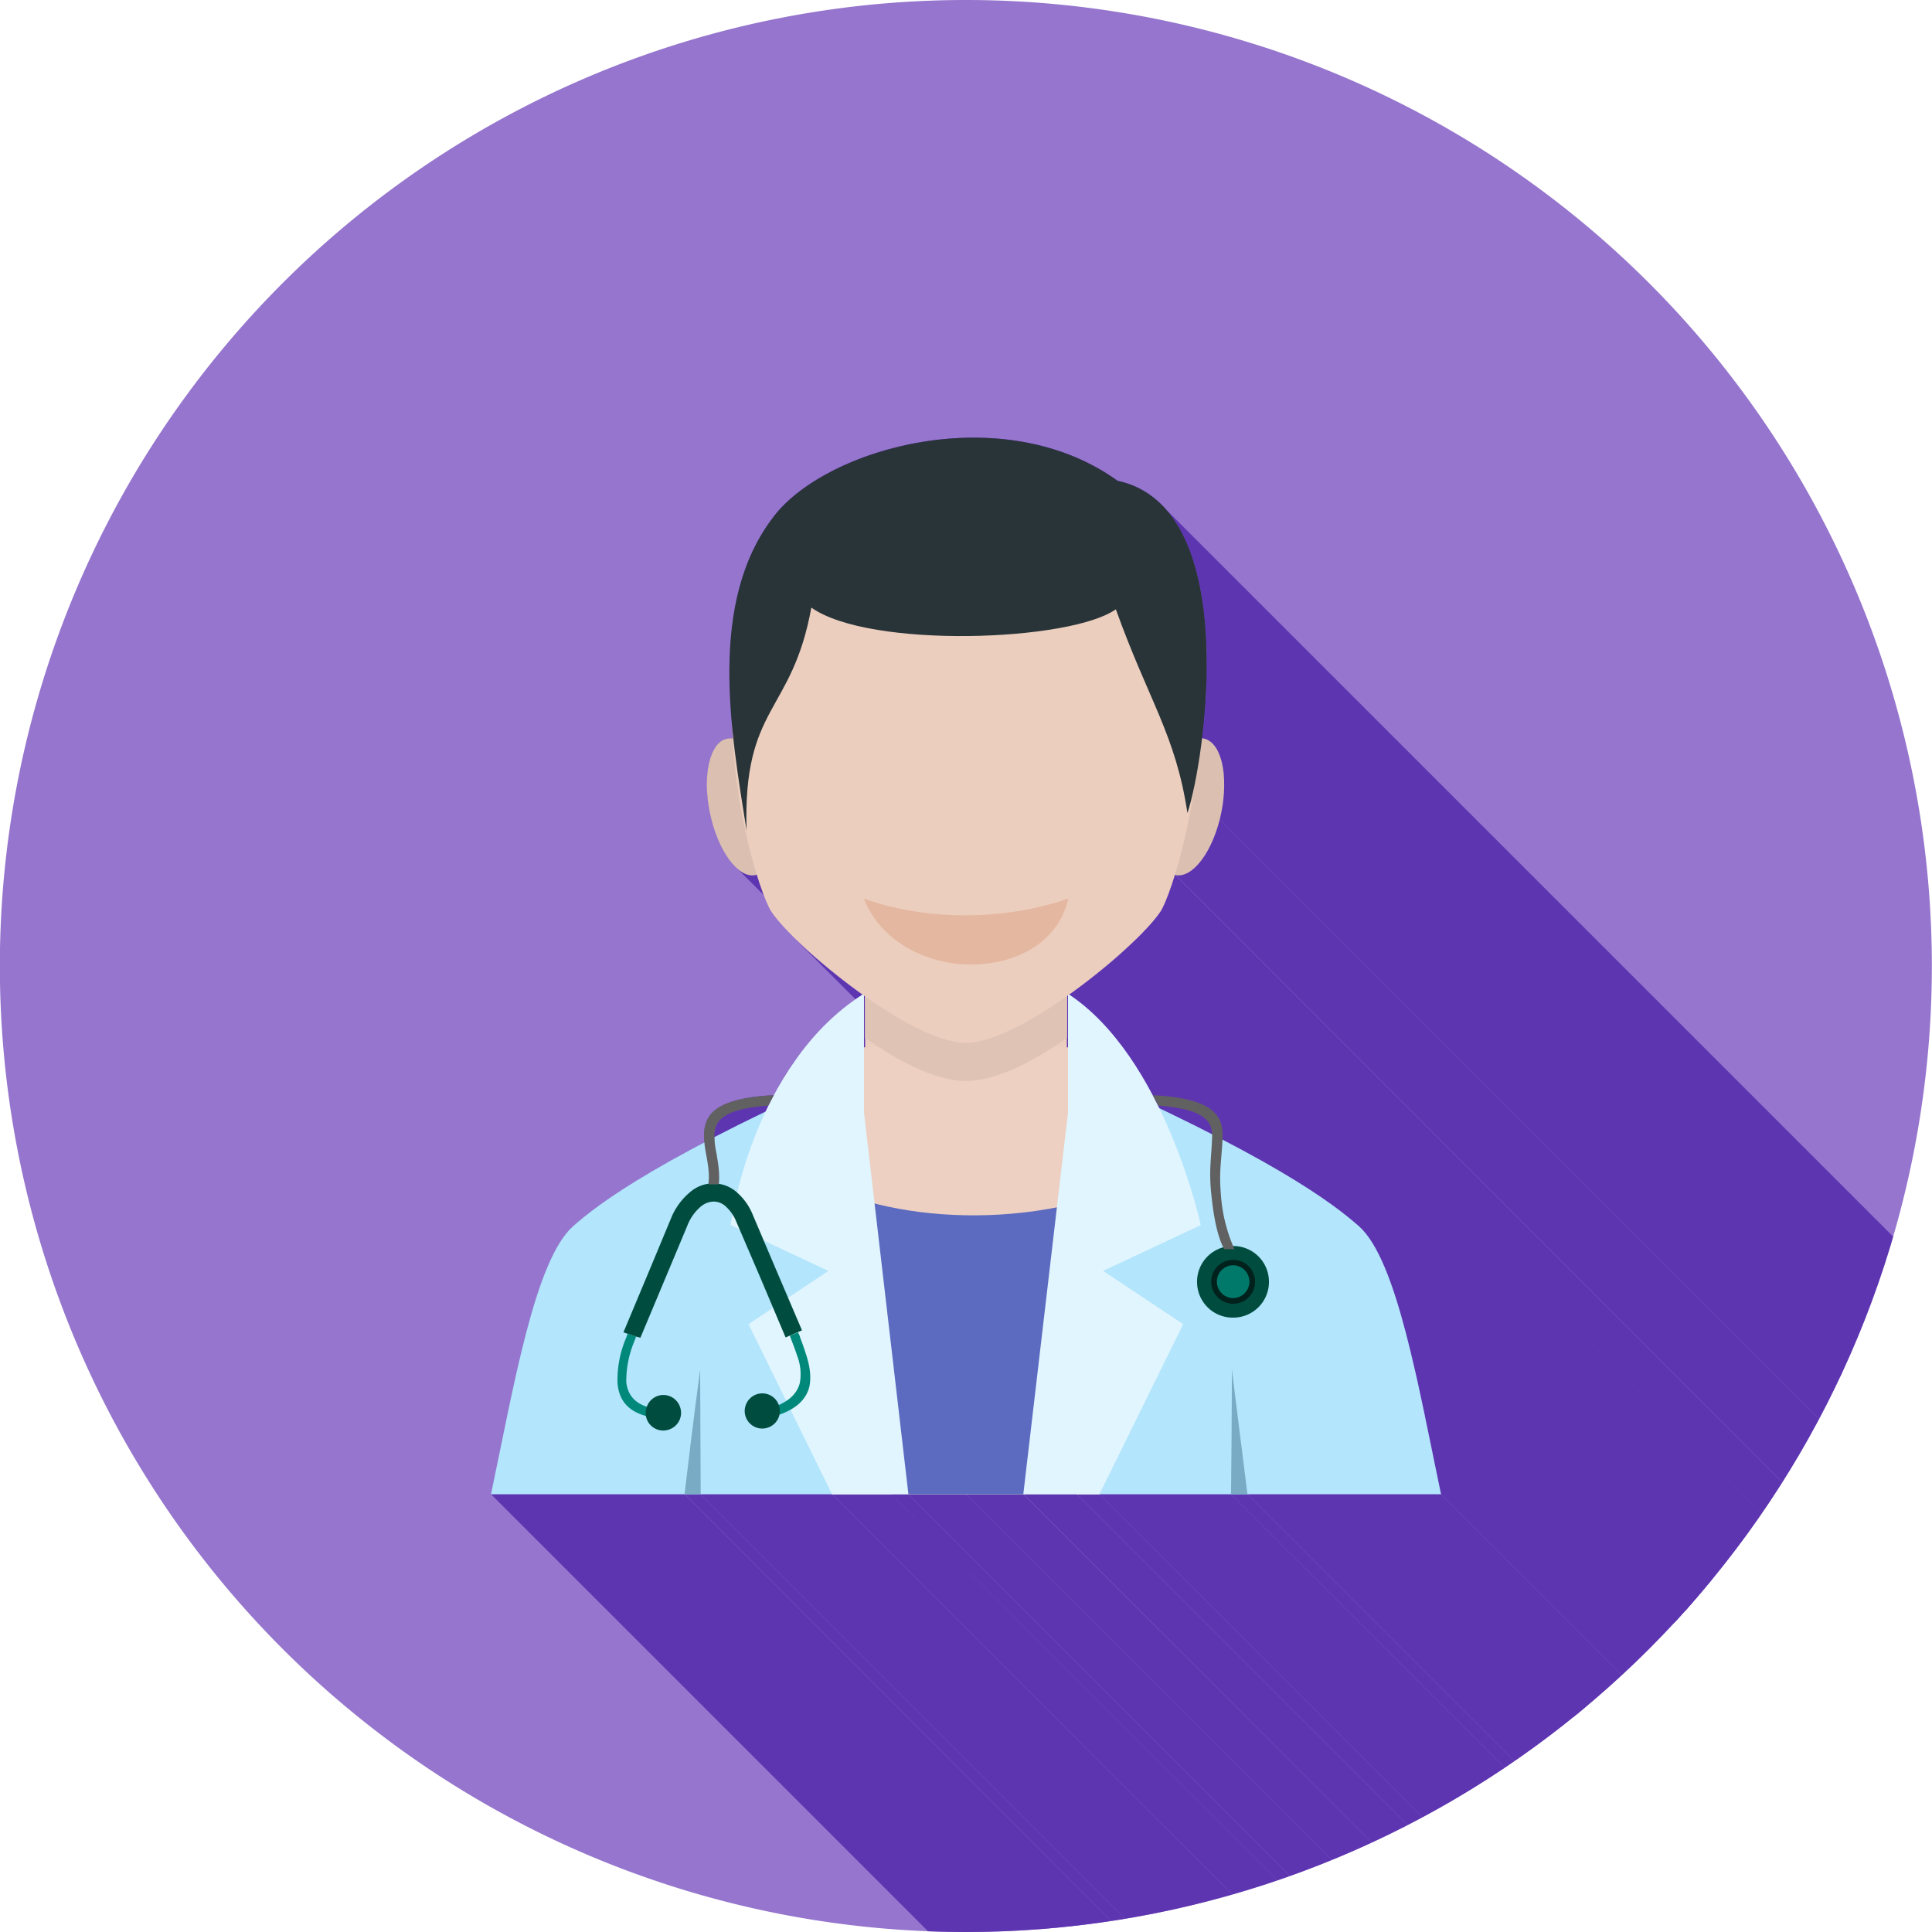 <svg clip-rule="evenodd" fill-rule="evenodd" height="655.359" image-rendering="optimizeQuality" shape-rendering="geometricPrecision" text-rendering="geometricPrecision" viewBox="0 0 6.827 6.827" width="655.359" xmlns="http://www.w3.org/2000/svg"><clipPath id="a"><path d="M3.413 0a3.413 3.413 0 1 1 0 6.827 3.413 3.413 0 0 1 0-6.827z"/></clipPath><path d="M3.413 0a3.413 3.413 0 1 1 0 6.827 3.413 3.413 0 0 1 0-6.827z" fill="#9575cd"/><g clip-path="url(#a)" fill="#5e35b1"><path d="m4.121 1.801 3.786 3.786.019.023.016.024.016.026.014.027.012.029.011.03.01.03.01.033.007.032.007.034.006.034.005.035.003.035.003.036.002.035.002.036v.107l-.002.035-.002.035-.002.034-.003.033-.003.033-.004.032-3.786-3.787.003-.031.004-.033.002-.033.003-.034.002-.035.001-.035V2.37l.001-.035V2.3l-.002-.036-.002-.036-.003-.035-.004-.035-.004-.035-.006-.034-.007-.034-.008-.033-.009-.032-.01-.03-.011-.03-.013-.029-.014-.027-.015-.026-.017-.024z"/><path d="m4.289 2.631 3.786 3.787.004.005.004.006.004.006.003.007.004.007.003.008.002.008.003.008.002.009.002.01.002.009.001.01.001.01.001.01v.01l.001.011v.034l-.002.012v.011l-.002.012-.002.012-.002.012-.002.013-.003.012-.003.012L4.31 2.896l.003-.012.002-.013.003-.012.002-.012.002-.012v-.012l.002-.012V2.8l.001-.012v-.044l-.001-.01-.001-.01-.002-.01-.001-.01-.002-.008-.002-.009-.003-.008-.003-.008-.003-.008-.003-.007-.003-.007-.004-.006-.004-.006z"/><path d="m4.31 2.896 3.786 3.786-.003.012-.003.011-.004.011-.003.011-.004.01-.004.011-.005.01-.004.01-.004.009-.005.009-.005.009-.005.008-.005.008-.005.007-.005.008-.005.006-.006.007-.005.006-.006.005-.005.005-.006.005-.005.004-.006.004-.005.003-.006.002-.006.003-.005.001-.006.001-.005.001h-.011l-.006-.001L4.152 3.09l.005.001h.017l.005-.001.006-.002.006-.002.005-.003.006-.003.005-.003.006-.005.006-.004.005-.005.006-.006.005-.006.005-.006.006-.007.005-.007.005-.007.005-.008.005-.009L4.27 3l.004-.01.005-.009.004-.01.004-.01.004-.01.004-.01.004-.011.003-.011.004-.011z"/><path d="m4.152 3.091 3.786 3.787-.002.006-.002.006-.002.006-.001.006-.002.005-.002.006-.002.005-.002.006-.002.005-.002.005-.001.005-.002.005-.002.005-.002.004-.001.004-.002.005-.002.004-.001.004-.002.003-.001.004-.002.004-.002.003-.001.003-.001.003-.002.003-.001.003-.002.002v.003l-.002.002-.001.002-.001.002-.002.001L4.1 3.222l.001-.002.001-.001.002-.002v-.003l.002-.002.002-.003v-.002l.002-.003.002-.003.001-.003.002-.004.001-.003.002-.004.001-.004.002-.004.002-.004.001-.004.002-.004.002-.005.002-.004.001-.005.002-.005.002-.005.002-.005.002-.006.002-.005.001-.006.002-.006.002-.005.002-.006.002-.007zM4.1 3.222l3.786 3.786-.004.007-.005.006-.005.007-.006.008-.007.007-.007.008-.007.008-.008.009-.008.008-.008.009-.009.009-.01.009-.009.01-.01.009-.01.01-.01.009-.011.01-.011.01-.012.01-.011.01-.012.01-.012.01-.012.01-.013.01-.012.01-.013.01-.013.01-.013.01-.013.01-.014.01-.013.01-.014.01-3.786-3.787.014-.01.013-.01.013-.009.014-.01.013-.01.013-.01.012-.01.013-.01.012-.01.013-.01.012-.01.012-.01.011-.01.012-.01.01-.01.011-.01.01-.01.011-.01.01-.01.01-.008.009-.01.009-.008.008-.01.008-.008.008-.008.007-.008.007-.008.006-.008.006-.007.006-.007.005-.007z"/><path d="m3.888 3.607 3.787 3.786.01.012.012.012.01.012.011.012.01.013.01.013.01.013.01.013.01.013.01.014.009.013.009.014.009.014.008.014.009.014.008.014.008.014.008.014.008.015.007.014.008.014.007.014.007.014-3.786-3.786-.007-.014-.008-.014-.007-.015-.008-.014-.007-.014-.008-.014-.008-.014-.008-.014-.009-.014-.009-.014-.008-.014L4 3.747l-.009-.013-.01-.014-.009-.013-.01-.013-.01-.013-.01-.013-.01-.013-.01-.012-.012-.012-.01-.012z"/><path d="M4.263 3.957 8.05 7.743l-.004-.004-.005-.003-.004-.004-.005-.003-.006-.003-.006-.003-.006-.003-.007-.003-.008-.003-.008-.003-.008-.002-.01-.002-.009-.002-.01-.002-.01-.002-.012-.002-.012-.002-.013-.001-.013-.001-.014-.001-3.787-3.787.014.001.014.002.012.001.013.002.01.001.012.002.01.002.01.002.009.003.008.002.008.003.008.003.007.002.006.003.006.003.005.004.006.003.004.004.004.003z"/><path d="m4.29 3.931 3.787 3.786.005.006.005.006.004.005.003.007.003.006.003.006.002.007.002.006.001.007.001.007v.03L4.32 4.023v-.029l-.001-.007-.002-.007-.001-.006-.002-.007-.003-.006-.003-.007-.003-.006-.004-.006-.005-.005z"/><path d="M4.32 4.023 8.107 7.81v.003L4.32 4.028v-.003z"/><path d="M4.814 4.345 8.6 8.132l.012.014.012.015.012.018.011.02.01.02.012.022.01.024.01.025.01.026.01.027.009.029.01.03.008.03.01.031.008.032.008.034.009.033.008.035.008.034.008.036.008.036.007.036.008.036.008.037.007.036.008.037.007.036.008.037.007.036.008.036.007.036L5.092 5.28l-.008-.036-.007-.036-.008-.036-.007-.037-.007-.036-.008-.037-.008-.037-.007-.036-.008-.037-.008-.036-.007-.035L5 4.845l-.009-.035-.008-.034-.008-.034-.009-.033-.008-.032-.009-.032-.009-.03-.01-.03-.009-.028-.01-.028-.01-.026-.01-.025-.01-.023-.01-.022-.011-.021-.012-.02-.011-.017-.012-.016zM3.048 3.514l3.787 3.787-.014-.01-.013-.01-.014-.01-.013-.01-.013-.01-.013-.01-.013-.01-.012-.01-.013-.01-.012-.01-.012-.01-.012-.01-.011-.01-.012-.01-.01-.01-.012-.01-.01-.01-.01-.01-.01-.009-.01-.01L2.81 3.318l.01.009.01.01.01.009.01.01.011.01.011.01.011.01.012.01.012.01.012.01.012.01.013.01.012.01.013.01.013.01.013.01.013.01.014.01.013.01zM4.408 5.28l3.786 3.786h-.057L4.35 5.28z"/><path d="m4.35 5.28 3.787 3.786H7.67L3.885 5.28z"/><path d="M3.885 5.28 7.67 9.066h-.08L3.805 5.28z"/><path d="M3.805 5.28 7.59 9.066H7.4L3.617 5.28z"/><path d="m3.616 5.28 3.786 3.786H7.2L3.413 5.28z"/><path d="M3.413 5.28 7.2 9.066h-.204L3.21 5.28z"/><path d="m3.21 5.28 3.786 3.786h-.06L3.148 5.28z"/><path d="m3.149 5.28 3.786 3.786h-.208L2.94 5.28z"/><path d="m2.94 5.28 3.787 3.786h-.464L2.476 5.28z"/><path d="m2.476 5.28 3.787 3.786h-.058L2.42 5.28zM2.419 5.28l3.786 3.786h-.684L1.735 5.28zM2.674 3.09l3.787 3.787-.006.001H6.45l-.006.001H6.44l-.006-.001-.006-.002-.005-.002-.006-.002-.006-.003-.006-.004-.005-.004-.006-.004-.006-.005-3.786-3.786.006.005.005.004.006.004.006.004.006.003.005.002.006.002.006.002h.022z"/><path d="m5.092 5.28 3.786 3.786h-.684L4.408 5.28zM2.735 1.824c.188-.243.81-.416 1.214-.125.327.07.339.577.299.91.005 0 .01.001.016.004.059.025.079.151.046.283-.032.125-.101.21-.158.195a.62.62 0 0 1-.052.131 1.55 1.55 0 0 1-.322.292c.14.094.245.25.319.402l.187.093c-.002-.052-.037-.09-.19-.102a.441.441 0 0 1-.02-.037c.214.011.25.073.246.153v.004c.303.158.422.253.481.306.136.12.21.567.29.947H1.736c.08-.38.155-.827.29-.947.059-.051.176-.145.464-.297l-.001-.013c-.004-.08.032-.142.246-.153a.941.941 0 0 1 .314-.356 1.55 1.55 0 0 1-.322-.292.624.624 0 0 1-.052-.132c-.057.019-.128-.066-.16-.194-.034-.132-.013-.258.045-.283a.053.053 0 0 1 .03-.004v-.023c-.027-.27-.016-.553.146-.762z"/></g><path d="M3.413 0a3.413 3.413 0 1 1 0 6.827 3.413 3.413 0 0 1 0-6.827z" fill="none"/><path d="M2.56 2.613c.057-.025.132.06.165.192s.013.258-.046.284c-.058.025-.132-.062-.165-.193-.034-.132-.013-.258.045-.283zm1.704 0c-.058-.025-.132.06-.165.192-.034.132-.013.258.045.284.058.025.133-.062.166-.193.033-.132.013-.258-.046-.283z" fill="#dbc0b2"/><path d="M3.77 3.123v.812c-.197.24-.517.232-.713 0v-.812c0-.44.712-.44.712 0z" fill="#eccebe"/><path d="M3.77 3.123v.544c-.135.098-.265.153-.357.153-.091 0-.22-.055-.356-.153v-.544c0-.44.712-.44.712 0z" fill="#dfc4b6"/><path d="M3.078 3.757c-.742.325-.965.498-1.053.576-.135.12-.21.567-.29.947h3.357c-.08-.38-.155-.827-.29-.947-.089-.078-.303-.247-1.045-.572l-.68-.004z" fill="#b3e5fc"/><path d="M2.978 3.701 2.94 5.28h.944l-.038-1.579h-.87z" fill="#edd0c2"/><path d="M2.847 4.148c.187.139.704.23 1.169.033-.321.424-.211 1.099-.211 1.099h-.656s-.067-.591-.302-1.132z" fill="#5c6bc0"/><path d="M3.053 3.511v.42L3.21 5.28h-.27l-.295-.601.282-.188-.345-.162s.072-.566.471-.818zm.721 0v.42L3.616 5.28h.269l.296-.601-.283-.188.345-.162s-.128-.595-.47-.818z" fill="#e1f5fe"/><path d="M2.419 5.28h.057l-.002-.44s-.026.192-.055.44zm1.989 0H4.35c.003-.256.003-.44.003-.44z" fill="#79acc4"/><g fill-rule="nonzero"><path d="M2.82 4.708a.346.346 0 0 1 .006.013l.002.007a.923.923 0 0 1 .02.057c.012.036.02.078.012.115-.013.053-.058.082-.106.099l-.01-.031c.038-.015.071-.039.082-.08a.176.176 0 0 0-.008-.094.888.888 0 0 0-.02-.055l-.002-.006a.327.327 0 0 0-.005-.013zm-.572.015a.21.21 0 0 0-.005.013l-.002.005a.365.365 0 0 0-.028.142c.005.052.038.08.084.091l-.005.032c-.064-.015-.105-.05-.11-.12a.379.379 0 0 1 .027-.15l.004-.01a.257.257 0 0 1 .005-.013z" fill="#00897b"/><path d="m2.203 4.708.09-.215.077-.185a.233.233 0 0 1 .068-.095.125.125 0 0 1 .162-.003.21.21 0 0 1 .061.085l.082.193.091.213-.014.006-.03.013-.014.006-.09-.213-.083-.193a.147.147 0 0 0-.042-.06.063.063 0 0 0-.041-.014.074.074 0 0 0-.043.017.17.17 0 0 0-.049.07l-.077.184-.088.21-.015-.004-.03-.01-.012-.004z" fill="#004d40"/><path d="M2.203 4.708h.003z" fill="#424242"/><path d="M2.718 5.043a.062.062 0 0 1-.082-.08.062.062 0 0 1 .115-.001.062.062 0 0 1-.033.081zm-.35.007a.062.062 0 0 1-.082-.08.062.062 0 0 1 .116-.001.062.062 0 0 1-.034.081zM4.36 4.656a.126.126 0 0 1-.13-.125.126.126 0 0 1 .126-.128.126.126 0 0 1 .128.125.126.126 0 0 1-.125.128z" fill="#004d40"/><path d="M4.358 4.597a.068.068 0 0 1-.068-.067.068.068 0 0 1 .067-.068.068.068 0 0 1 .068.066.068.068 0 0 1-.067.069z" fill="#00796b"/><path d="M4.358 4.587a.058.058 0 0 0 .057-.058.058.058 0 0 0-.058-.058.058.058 0 0 0-.057.059.058.058 0 0 0 .058.057zm0 .02a.078.078 0 0 1-.078-.077.077.077 0 0 1 .076-.078.077.077 0 0 1 .079.076.077.077 0 0 1-.076.079zm.077-.078" fill="#00211c"/><path d="M2.715 3.907c-.166.012-.194.057-.19.115 0 .017.003.036.007.055.006.035.012.071.008.108h-.037c.005-.034-.001-.069-.007-.102-.004-.02-.007-.04-.008-.06-.004-.08.032-.142.246-.153a.441.441 0 0 1-.02.037zm1.378 0c.166.012.194.057.19.115-.003.08-.012.113-.002.204.007.07.021.146.045.188h.036a.567.567 0 0 1-.048-.196c-.007-.078.003-.123.006-.195.005-.08-.032-.142-.246-.153a.441.441 0 0 0 .02.037z" fill="#616161"/></g><path d="M3.77 3.123v.544c-.135.098-.265.153-.357.153-.091 0-.22-.055-.356-.153v-.544c0-.44.712-.44.712 0z" fill="#dfc4b6"/><path d="M3.413 1.664c-1.194 0-.765 1.443-.687 1.558.086.127.494.463.687.463s.601-.336.687-.463c.078-.115.508-1.558-.687-1.558z" fill="#eccebe"/><path d="M2.867 2.147c-.069.378-.242.343-.229.787-.055-.346-.139-.807.097-1.11.188-.243.81-.416 1.214-.125.446.095.306 1.002.247 1.174-.042-.278-.136-.394-.253-.72-.16.114-.87.14-1.076-.006z" fill="#293439"/><path d="M3.052 3.175c.24.086.519.072.723 0-.067.307-.596.315-.723 0z" fill="#e4b7a0"/></svg>